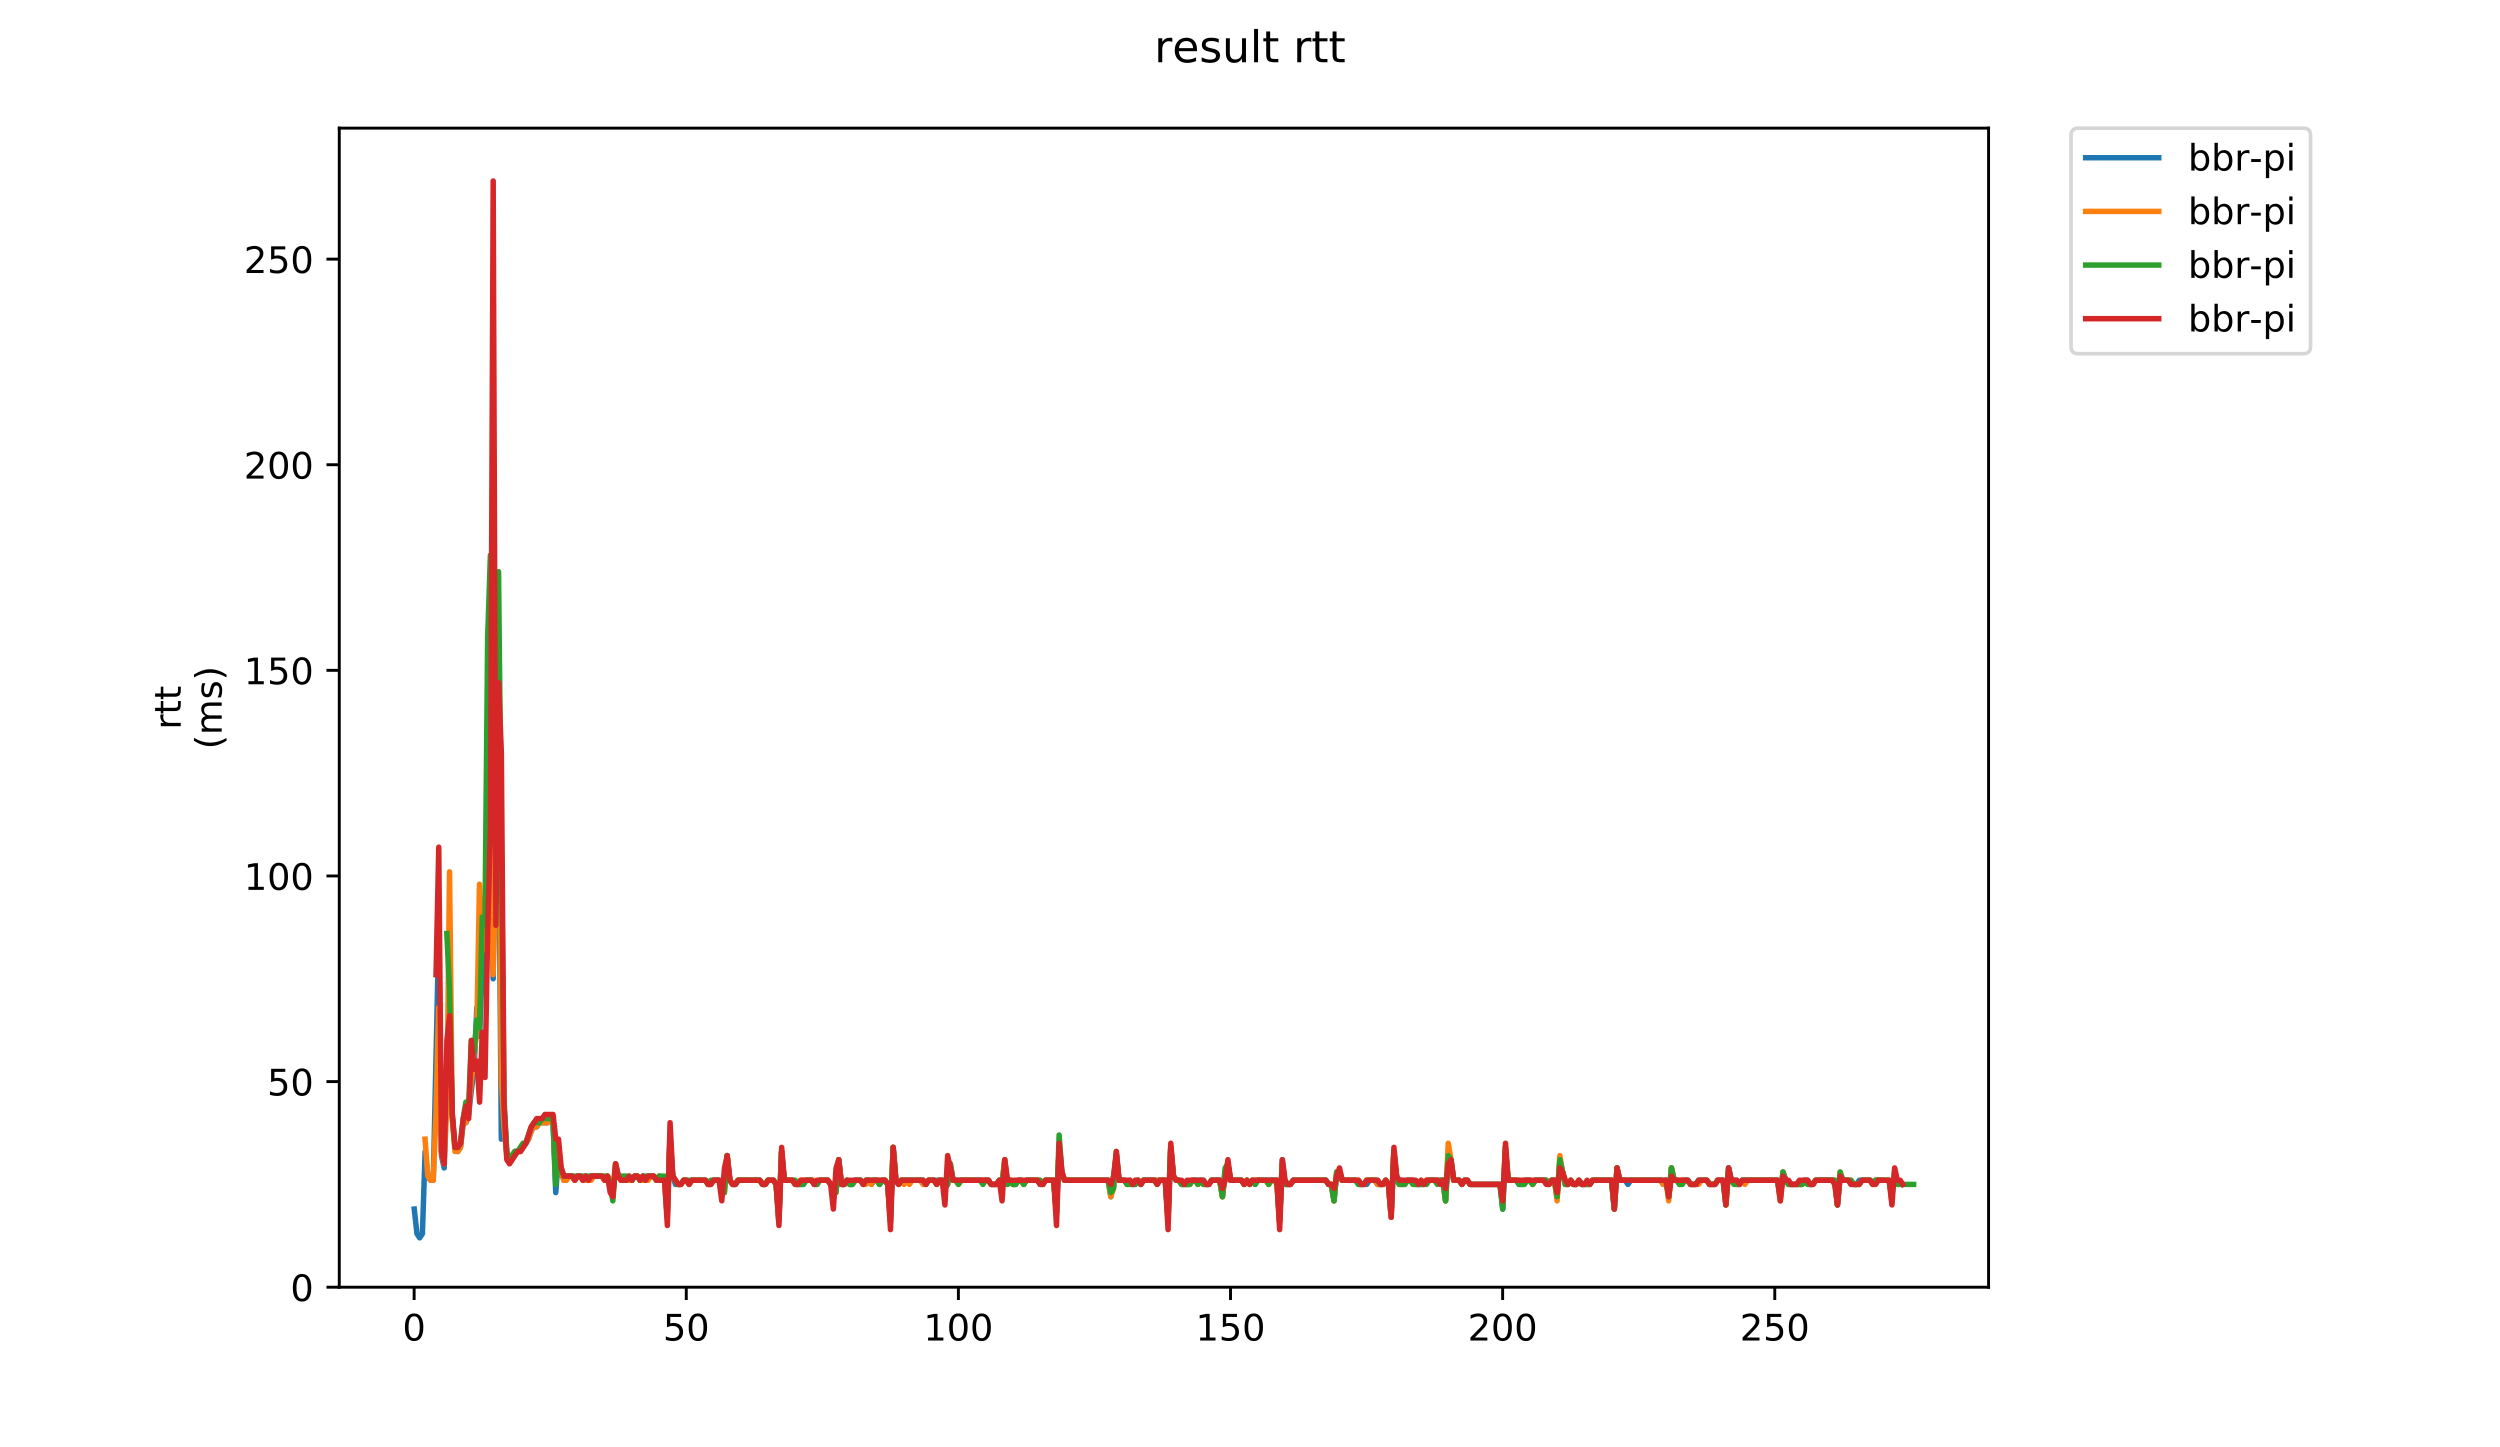 <?xml version="1.0" encoding="utf-8" standalone="no"?>
<!DOCTYPE svg PUBLIC "-//W3C//DTD SVG 1.1//EN"
  "http://www.w3.org/Graphics/SVG/1.1/DTD/svg11.dtd">
<!-- Created with matplotlib (https://matplotlib.org/) -->
<svg height="396pt" version="1.1" viewBox="0 0 684 396" width="684pt" xmlns="http://www.w3.org/2000/svg" xmlns:xlink="http://www.w3.org/1999/xlink">
 <defs>
  <style type="text/css">
*{stroke-linecap:butt;stroke-linejoin:round;}
  </style>
 </defs>
 <g id="figure_1">
  <g id="patch_1">
   <path d="M 0 396 
L 684 396 
L 684 0 
L 0 0 
z
" style="fill:#ffffff;"/>
  </g>
  <g id="axes_1">
   <g id="patch_2">
    <path d="M 92.824 352.174 
L 544.074 352.174 
L 544.074 35.062 
L 92.824 35.062 
z
" style="fill:#ffffff;"/>
   </g>
   <g id="matplotlib.axis_1">
    <g id="xtick_1">
     <g id="line2d_1">
      <defs>
       <path d="M 0 0 
L 0 3.5 
" id="m4be729a3a1" style="stroke:#000000;stroke-width:0.8;"/>
      </defs>
      <g>
       <use style="stroke:#000000;stroke-width:0.8;" x="113.308" xlink:href="#m4be729a3a1" y="352.174"/>
      </g>
     </g>
     <g id="text_1">
      <!-- 0 -->
      <defs>
       <path d="M 31.781 66.406 
Q 24.172 66.406 20.328 58.906 
Q 16.5 51.422 16.5 36.375 
Q 16.5 21.391 20.328 13.891 
Q 24.172 6.391 31.781 6.391 
Q 39.453 6.391 43.281 13.891 
Q 47.125 21.391 47.125 36.375 
Q 47.125 51.422 43.281 58.906 
Q 39.453 66.406 31.781 66.406 
z
M 31.781 74.219 
Q 44.047 74.219 50.516 64.516 
Q 56.984 54.828 56.984 36.375 
Q 56.984 17.969 50.516 8.266 
Q 44.047 -1.422 31.781 -1.422 
Q 19.531 -1.422 13.062 8.266 
Q 6.594 17.969 6.594 36.375 
Q 6.594 54.828 13.062 64.516 
Q 19.531 74.219 31.781 74.219 
z
" id="DejaVuSans-48"/>
      </defs>
      <g transform="translate(110.127 366.773)scale(0.1 -0.1)">
       <use xlink:href="#DejaVuSans-48"/>
      </g>
     </g>
    </g>
    <g id="xtick_2">
     <g id="line2d_2">
      <g>
       <use style="stroke:#000000;stroke-width:0.8;" x="187.763" xlink:href="#m4be729a3a1" y="352.174"/>
      </g>
     </g>
     <g id="text_2">
      <!-- 50 -->
      <defs>
       <path d="M 10.797 72.906 
L 49.516 72.906 
L 49.516 64.594 
L 19.828 64.594 
L 19.828 46.734 
Q 21.969 47.469 24.109 47.828 
Q 26.266 48.188 28.422 48.188 
Q 40.625 48.188 47.75 41.5 
Q 54.891 34.812 54.891 23.391 
Q 54.891 11.625 47.562 5.094 
Q 40.234 -1.422 26.906 -1.422 
Q 22.312 -1.422 17.547 -0.641 
Q 12.797 0.141 7.719 1.703 
L 7.719 11.625 
Q 12.109 9.234 16.797 8.062 
Q 21.484 6.891 26.703 6.891 
Q 35.156 6.891 40.078 11.328 
Q 45.016 15.766 45.016 23.391 
Q 45.016 31 40.078 35.438 
Q 35.156 39.891 26.703 39.891 
Q 22.75 39.891 18.812 39.016 
Q 14.891 38.141 10.797 36.281 
z
" id="DejaVuSans-53"/>
      </defs>
      <g transform="translate(181.4 366.773)scale(0.1 -0.1)">
       <use xlink:href="#DejaVuSans-53"/>
       <use x="63.623" xlink:href="#DejaVuSans-48"/>
      </g>
     </g>
    </g>
    <g id="xtick_3">
     <g id="line2d_3">
      <g>
       <use style="stroke:#000000;stroke-width:0.8;" x="262.217" xlink:href="#m4be729a3a1" y="352.174"/>
      </g>
     </g>
     <g id="text_3">
      <!-- 100 -->
      <defs>
       <path d="M 12.406 8.297 
L 28.516 8.297 
L 28.516 63.922 
L 10.984 60.406 
L 10.984 69.391 
L 28.422 72.906 
L 38.281 72.906 
L 38.281 8.297 
L 54.391 8.297 
L 54.391 0 
L 12.406 0 
z
" id="DejaVuSans-49"/>
      </defs>
      <g transform="translate(252.673 366.773)scale(0.1 -0.1)">
       <use xlink:href="#DejaVuSans-49"/>
       <use x="63.623" xlink:href="#DejaVuSans-48"/>
       <use x="127.246" xlink:href="#DejaVuSans-48"/>
      </g>
     </g>
    </g>
    <g id="xtick_4">
     <g id="line2d_4">
      <g>
       <use style="stroke:#000000;stroke-width:0.8;" x="336.671" xlink:href="#m4be729a3a1" y="352.174"/>
      </g>
     </g>
     <g id="text_4">
      <!-- 150 -->
      <g transform="translate(327.127 366.773)scale(0.1 -0.1)">
       <use xlink:href="#DejaVuSans-49"/>
       <use x="63.623" xlink:href="#DejaVuSans-53"/>
       <use x="127.246" xlink:href="#DejaVuSans-48"/>
      </g>
     </g>
    </g>
    <g id="xtick_5">
     <g id="line2d_5">
      <g>
       <use style="stroke:#000000;stroke-width:0.8;" x="411.125" xlink:href="#m4be729a3a1" y="352.174"/>
      </g>
     </g>
     <g id="text_5">
      <!-- 200 -->
      <defs>
       <path d="M 19.188 8.297 
L 53.609 8.297 
L 53.609 0 
L 7.328 0 
L 7.328 8.297 
Q 12.938 14.109 22.625 23.891 
Q 32.328 33.688 34.812 36.531 
Q 39.547 41.844 41.422 45.531 
Q 43.312 49.219 43.312 52.781 
Q 43.312 58.594 39.234 62.25 
Q 35.156 65.922 28.609 65.922 
Q 23.969 65.922 18.812 64.312 
Q 13.672 62.703 7.812 59.422 
L 7.812 69.391 
Q 13.766 71.781 18.938 73 
Q 24.125 74.219 28.422 74.219 
Q 39.75 74.219 46.484 68.547 
Q 53.219 62.891 53.219 53.422 
Q 53.219 48.922 51.531 44.891 
Q 49.859 40.875 45.406 35.406 
Q 44.188 33.984 37.641 27.219 
Q 31.109 20.453 19.188 8.297 
z
" id="DejaVuSans-50"/>
      </defs>
      <g transform="translate(401.581 366.773)scale(0.1 -0.1)">
       <use xlink:href="#DejaVuSans-50"/>
       <use x="63.623" xlink:href="#DejaVuSans-48"/>
       <use x="127.246" xlink:href="#DejaVuSans-48"/>
      </g>
     </g>
    </g>
    <g id="xtick_6">
     <g id="line2d_6">
      <g>
       <use style="stroke:#000000;stroke-width:0.8;" x="485.579" xlink:href="#m4be729a3a1" y="352.174"/>
      </g>
     </g>
     <g id="text_6">
      <!-- 250 -->
      <g transform="translate(476.035 366.773)scale(0.1 -0.1)">
       <use xlink:href="#DejaVuSans-50"/>
       <use x="63.623" xlink:href="#DejaVuSans-53"/>
       <use x="127.246" xlink:href="#DejaVuSans-48"/>
      </g>
     </g>
    </g>
   </g>
   <g id="matplotlib.axis_2">
    <g id="ytick_1">
     <g id="line2d_7">
      <defs>
       <path d="M 0 0 
L -3.5 0 
" id="m1eff5c7a1e" style="stroke:#000000;stroke-width:0.8;"/>
      </defs>
      <g>
       <use style="stroke:#000000;stroke-width:0.8;" x="92.824" xlink:href="#m1eff5c7a1e" y="352.174"/>
      </g>
     </g>
     <g id="text_7">
      <!-- 0 -->
      <g transform="translate(79.461 355.973)scale(0.1 -0.1)">
       <use xlink:href="#DejaVuSans-48"/>
      </g>
     </g>
    </g>
    <g id="ytick_2">
     <g id="line2d_8">
      <g>
       <use style="stroke:#000000;stroke-width:0.8;" x="92.824" xlink:href="#m1eff5c7a1e" y="295.919"/>
      </g>
     </g>
     <g id="text_8">
      <!-- 50 -->
      <g transform="translate(73.099 299.718)scale(0.1 -0.1)">
       <use xlink:href="#DejaVuSans-53"/>
       <use x="63.623" xlink:href="#DejaVuSans-48"/>
      </g>
     </g>
    </g>
    <g id="ytick_3">
     <g id="line2d_9">
      <g>
       <use style="stroke:#000000;stroke-width:0.8;" x="92.824" xlink:href="#m1eff5c7a1e" y="239.663"/>
      </g>
     </g>
     <g id="text_9">
      <!-- 100 -->
      <g transform="translate(66.736 243.463)scale(0.1 -0.1)">
       <use xlink:href="#DejaVuSans-49"/>
       <use x="63.623" xlink:href="#DejaVuSans-48"/>
       <use x="127.246" xlink:href="#DejaVuSans-48"/>
      </g>
     </g>
    </g>
    <g id="ytick_4">
     <g id="line2d_10">
      <g>
       <use style="stroke:#000000;stroke-width:0.8;" x="92.824" xlink:href="#m1eff5c7a1e" y="183.408"/>
      </g>
     </g>
     <g id="text_10">
      <!-- 150 -->
      <g transform="translate(66.736 187.207)scale(0.1 -0.1)">
       <use xlink:href="#DejaVuSans-49"/>
       <use x="63.623" xlink:href="#DejaVuSans-53"/>
       <use x="127.246" xlink:href="#DejaVuSans-48"/>
      </g>
     </g>
    </g>
    <g id="ytick_5">
     <g id="line2d_11">
      <g>
       <use style="stroke:#000000;stroke-width:0.8;" x="92.824" xlink:href="#m1eff5c7a1e" y="127.153"/>
      </g>
     </g>
     <g id="text_11">
      <!-- 200 -->
      <g transform="translate(66.736 130.952)scale(0.1 -0.1)">
       <use xlink:href="#DejaVuSans-50"/>
       <use x="63.623" xlink:href="#DejaVuSans-48"/>
       <use x="127.246" xlink:href="#DejaVuSans-48"/>
      </g>
     </g>
    </g>
    <g id="ytick_6">
     <g id="line2d_12">
      <g>
       <use style="stroke:#000000;stroke-width:0.8;" x="92.824" xlink:href="#m1eff5c7a1e" y="70.897"/>
      </g>
     </g>
     <g id="text_12">
      <!-- 250 -->
      <g transform="translate(66.736 74.696)scale(0.1 -0.1)">
       <use xlink:href="#DejaVuSans-50"/>
       <use x="63.623" xlink:href="#DejaVuSans-53"/>
       <use x="127.246" xlink:href="#DejaVuSans-48"/>
      </g>
     </g>
    </g>
    <g id="text_13">
     <!-- rtt -->
     <defs>
      <path d="M 41.109 46.297 
Q 39.594 47.172 37.812 47.578 
Q 36.031 48 33.891 48 
Q 26.266 48 22.188 43.047 
Q 18.109 38.094 18.109 28.812 
L 18.109 0 
L 9.078 0 
L 9.078 54.688 
L 18.109 54.688 
L 18.109 46.188 
Q 20.953 51.172 25.484 53.578 
Q 30.031 56 36.531 56 
Q 37.453 56 38.578 55.875 
Q 39.703 55.766 41.062 55.516 
z
" id="DejaVuSans-114"/>
      <path d="M 18.312 70.219 
L 18.312 54.688 
L 36.812 54.688 
L 36.812 47.703 
L 18.312 47.703 
L 18.312 18.016 
Q 18.312 11.328 20.141 9.422 
Q 21.969 7.516 27.594 7.516 
L 36.812 7.516 
L 36.812 0 
L 27.594 0 
Q 17.188 0 13.234 3.875 
Q 9.281 7.766 9.281 18.016 
L 9.281 47.703 
L 2.688 47.703 
L 2.688 54.688 
L 9.281 54.688 
L 9.281 70.219 
z
" id="DejaVuSans-116"/>
     </defs>
     <g transform="translate(49.459 199.594)rotate(-90)scale(0.1 -0.1)">
      <use xlink:href="#DejaVuSans-114"/>
      <use x="41.113" xlink:href="#DejaVuSans-116"/>
      <use x="80.322" xlink:href="#DejaVuSans-116"/>
     </g>
     <!-- (ms) -->
     <defs>
      <path d="M 31 75.875 
Q 24.469 64.656 21.281 53.656 
Q 18.109 42.672 18.109 31.391 
Q 18.109 20.125 21.312 9.062 
Q 24.516 -2 31 -13.188 
L 23.188 -13.188 
Q 15.875 -1.703 12.234 9.375 
Q 8.594 20.453 8.594 31.391 
Q 8.594 42.281 12.203 53.312 
Q 15.828 64.359 23.188 75.875 
z
" id="DejaVuSans-40"/>
      <path d="M 52 44.188 
Q 55.375 50.25 60.062 53.125 
Q 64.75 56 71.094 56 
Q 79.641 56 84.281 50.016 
Q 88.922 44.047 88.922 33.016 
L 88.922 0 
L 79.891 0 
L 79.891 32.719 
Q 79.891 40.578 77.094 44.375 
Q 74.312 48.188 68.609 48.188 
Q 61.625 48.188 57.562 43.547 
Q 53.516 38.922 53.516 30.906 
L 53.516 0 
L 44.484 0 
L 44.484 32.719 
Q 44.484 40.625 41.703 44.406 
Q 38.922 48.188 33.109 48.188 
Q 26.219 48.188 22.156 43.531 
Q 18.109 38.875 18.109 30.906 
L 18.109 0 
L 9.078 0 
L 9.078 54.688 
L 18.109 54.688 
L 18.109 46.188 
Q 21.188 51.219 25.484 53.609 
Q 29.781 56 35.688 56 
Q 41.656 56 45.828 52.969 
Q 50 49.953 52 44.188 
z
" id="DejaVuSans-109"/>
      <path d="M 44.281 53.078 
L 44.281 44.578 
Q 40.484 46.531 36.375 47.5 
Q 32.281 48.484 27.875 48.484 
Q 21.188 48.484 17.844 46.438 
Q 14.5 44.391 14.5 40.281 
Q 14.5 37.156 16.891 35.375 
Q 19.281 33.594 26.516 31.984 
L 29.594 31.297 
Q 39.156 29.25 43.188 25.516 
Q 47.219 21.781 47.219 15.094 
Q 47.219 7.469 41.188 3.016 
Q 35.156 -1.422 24.609 -1.422 
Q 20.219 -1.422 15.453 -0.562 
Q 10.688 0.297 5.422 2 
L 5.422 11.281 
Q 10.406 8.688 15.234 7.391 
Q 20.062 6.109 24.812 6.109 
Q 31.156 6.109 34.562 8.281 
Q 37.984 10.453 37.984 14.406 
Q 37.984 18.062 35.516 20.016 
Q 33.062 21.969 24.703 23.781 
L 21.578 24.516 
Q 13.234 26.266 9.516 29.906 
Q 5.812 33.547 5.812 39.891 
Q 5.812 47.609 11.281 51.797 
Q 16.75 56 26.812 56 
Q 31.781 56 36.172 55.266 
Q 40.578 54.547 44.281 53.078 
z
" id="DejaVuSans-115"/>
      <path d="M 8.016 75.875 
L 15.828 75.875 
Q 23.141 64.359 26.781 53.312 
Q 30.422 42.281 30.422 31.391 
Q 30.422 20.453 26.781 9.375 
Q 23.141 -1.703 15.828 -13.188 
L 8.016 -13.188 
Q 14.5 -2 17.703 9.062 
Q 20.906 20.125 20.906 31.391 
Q 20.906 42.672 17.703 53.656 
Q 14.5 64.656 8.016 75.875 
z
" id="DejaVuSans-41"/>
     </defs>
     <g transform="translate(60.657 204.995)rotate(-90)scale(0.1 -0.1)">
      <use xlink:href="#DejaVuSans-40"/>
      <use x="39.014" xlink:href="#DejaVuSans-109"/>
      <use x="136.426" xlink:href="#DejaVuSans-115"/>
      <use x="188.525" xlink:href="#DejaVuSans-41"/>
     </g>
    </g>
   </g>
   <g id="line2d_13">
    <path clip-path="url(#p16bc490f03)" d="M 113.335 330.797 
L 114.08 337.548 
L 114.824 338.673 
L 115.569 337.548 
L 116.313 315.046 
L 117.058 321.796 
L 117.803 322.921 
L 118.547 322.921 
L 120.036 255.415 
L 120.781 316.171 
L 121.525 319.546 
L 122.27 290.293 
L 123.014 277.917 
L 123.759 306.045 
L 124.503 313.92 
L 125.248 315.046 
L 125.992 313.92 
L 126.737 307.17 
L 127.482 307.17 
L 128.226 304.92 
L 128.971 298.169 
L 129.715 292.543 
L 130.46 275.667 
L 131.204 283.543 
L 131.949 264.416 
L 132.693 271.166 
L 133.438 209.285 
L 134.182 227.287 
L 134.927 267.791 
L 135.672 209.285 
L 136.416 220.537 
L 137.161 311.67 
L 137.905 302.669 
L 138.65 315.046 
L 139.394 317.296 
L 140.883 315.046 
L 142.372 315.046 
L 144.606 311.67 
L 145.351 309.42 
L 146.095 308.295 
L 146.84 308.295 
L 147.584 307.17 
L 149.818 307.17 
L 150.562 306.045 
L 151.307 307.17 
L 152.051 326.297 
L 152.796 316.171 
L 153.54 320.671 
L 154.285 322.921 
L 155.03 321.796 
L 156.519 321.796 
L 157.263 322.921 
L 158.008 321.796 
L 158.752 321.796 
L 159.497 322.921 
L 160.241 321.796 
L 160.986 322.921 
L 161.73 321.796 
L 164.709 321.796 
L 165.453 322.921 
L 166.198 321.796 
L 166.942 322.921 
L 167.687 326.297 
L 168.431 319.546 
L 169.176 321.796 
L 169.92 322.921 
L 172.899 322.921 
L 173.643 321.796 
L 174.388 321.796 
L 175.132 322.921 
L 175.877 321.796 
L 176.621 322.921 
L 177.366 321.796 
L 178.855 321.796 
L 179.599 322.921 
L 180.344 321.796 
L 181.089 322.921 
L 181.833 322.921 
L 182.578 333.047 
L 183.322 310.545 
L 184.067 321.796 
L 184.811 324.046 
L 186.3 324.046 
L 187.045 322.921 
L 187.789 322.921 
L 188.534 324.046 
L 189.278 322.921 
L 193.001 322.921 
L 193.746 324.046 
L 194.49 324.046 
L 195.235 322.921 
L 196.724 322.921 
L 197.468 325.172 
L 198.213 322.921 
L 198.958 316.171 
L 199.702 322.921 
L 200.447 324.046 
L 201.191 324.046 
L 201.936 322.921 
L 207.892 322.921 
L 208.637 324.046 
L 209.381 324.046 
L 210.126 322.921 
L 211.615 322.921 
L 212.359 324.046 
L 213.104 334.172 
L 213.848 315.046 
L 214.593 322.921 
L 216.826 322.921 
L 217.571 324.046 
L 219.805 324.046 
L 220.549 322.921 
L 222.038 322.921 
L 222.783 324.046 
L 223.527 324.046 
L 224.272 322.921 
L 226.506 322.921 
L 227.995 325.172 
L 228.739 322.921 
L 229.484 317.296 
L 230.228 324.046 
L 230.973 324.046 
L 231.717 322.921 
L 232.462 324.046 
L 233.206 324.046 
L 233.951 322.921 
L 235.44 322.921 
L 236.185 324.046 
L 236.929 322.921 
L 237.674 322.921 
L 238.418 324.046 
L 239.163 322.921 
L 239.907 322.921 
L 240.652 324.046 
L 241.396 322.921 
L 242.141 322.921 
L 242.885 324.046 
L 243.63 334.172 
L 244.375 313.92 
L 245.119 322.921 
L 245.864 324.046 
L 246.608 322.921 
L 252.564 322.921 
L 253.309 324.046 
L 254.054 322.921 
L 257.776 322.921 
L 258.521 325.172 
L 259.265 324.046 
L 260.01 318.421 
L 260.754 322.921 
L 270.433 322.921 
L 271.178 324.046 
L 272.667 324.046 
L 273.412 322.921 
L 274.156 324.046 
L 274.901 317.296 
L 275.645 324.046 
L 276.39 322.921 
L 277.134 324.046 
L 277.879 324.046 
L 278.623 322.921 
L 279.368 322.921 
L 280.112 324.046 
L 280.857 322.921 
L 283.835 322.921 
L 284.58 324.046 
L 285.324 324.046 
L 286.069 322.921 
L 288.302 322.921 
L 289.047 331.922 
L 289.792 313.92 
L 290.536 321.796 
L 291.281 322.921 
L 303.193 322.921 
L 303.938 327.422 
L 305.427 316.171 
L 306.171 322.921 
L 307.661 322.921 
L 308.405 324.046 
L 309.15 322.921 
L 309.894 324.046 
L 310.639 324.046 
L 311.383 322.921 
L 312.128 324.046 
L 312.872 322.921 
L 318.829 322.921 
L 319.573 334.172 
L 320.318 313.92 
L 321.062 321.796 
L 321.807 322.921 
L 322.551 322.921 
L 323.296 324.046 
L 325.529 324.046 
L 326.274 322.921 
L 329.252 322.921 
L 329.997 324.046 
L 330.741 324.046 
L 331.486 322.921 
L 333.719 322.921 
L 334.464 327.422 
L 335.209 320.671 
L 335.953 318.421 
L 336.698 322.921 
L 339.676 322.921 
L 340.42 324.046 
L 341.165 322.921 
L 341.909 324.046 
L 342.654 322.921 
L 343.398 324.046 
L 344.143 322.921 
L 349.355 322.921 
L 350.099 334.172 
L 350.844 317.296 
L 351.588 324.046 
L 353.078 324.046 
L 353.822 322.921 
L 362.757 322.921 
L 363.501 324.046 
L 364.246 324.046 
L 364.99 328.547 
L 365.735 320.671 
L 366.479 320.671 
L 367.224 322.921 
L 370.947 322.921 
L 371.691 324.046 
L 373.925 324.046 
L 374.669 322.921 
L 376.158 322.921 
L 376.903 324.046 
L 378.392 324.046 
L 379.136 322.921 
L 379.881 324.046 
L 380.626 333.047 
L 381.37 315.046 
L 382.115 322.921 
L 382.859 324.046 
L 383.604 322.921 
L 384.348 324.046 
L 385.093 322.921 
L 386.582 322.921 
L 387.326 324.046 
L 389.56 324.046 
L 390.305 322.921 
L 394.772 322.921 
L 395.516 328.547 
L 396.261 315.046 
L 397.005 318.421 
L 397.75 322.921 
L 399.239 322.921 
L 399.984 324.046 
L 400.728 322.921 
L 401.473 322.921 
L 402.217 324.046 
L 410.407 324.046 
L 411.152 330.797 
L 411.896 315.046 
L 412.641 322.921 
L 414.874 322.921 
L 415.619 324.046 
L 416.364 324.046 
L 417.108 322.921 
L 418.597 322.921 
L 419.342 324.046 
L 420.086 322.921 
L 423.064 322.921 
L 423.809 324.046 
L 424.553 322.921 
L 425.298 322.921 
L 426.043 327.422 
L 426.787 317.296 
L 428.276 324.046 
L 429.021 324.046 
L 429.765 322.921 
L 430.51 324.046 
L 431.254 324.046 
L 431.999 322.921 
L 432.743 324.046 
L 434.977 324.046 
L 435.722 322.921 
L 440.933 322.921 
L 441.678 330.797 
L 442.422 319.546 
L 443.167 322.921 
L 444.656 322.921 
L 445.401 324.046 
L 446.145 322.921 
L 454.335 322.921 
L 455.08 324.046 
L 455.824 322.921 
L 456.569 327.422 
L 457.313 319.546 
L 458.058 322.921 
L 458.802 322.921 
L 459.547 324.046 
L 460.291 322.921 
L 461.781 322.921 
L 462.525 324.046 
L 464.014 324.046 
L 464.759 322.921 
L 466.992 322.921 
L 467.737 324.046 
L 469.226 324.046 
L 469.97 322.921 
L 471.46 322.921 
L 472.204 328.547 
L 472.949 319.546 
L 473.693 322.921 
L 475.182 322.921 
L 475.927 324.046 
L 476.671 322.921 
L 486.35 322.921 
L 487.095 327.422 
L 487.839 320.671 
L 488.584 322.921 
L 489.329 324.046 
L 493.051 324.046 
L 493.796 322.921 
L 494.54 322.921 
L 495.285 324.046 
L 496.029 324.046 
L 496.774 322.921 
L 501.986 322.921 
L 502.73 329.672 
L 503.475 321.796 
L 504.219 322.921 
L 505.708 322.921 
L 506.453 324.046 
L 507.942 324.046 
L 508.687 322.921 
L 511.665 322.921 
L 512.409 324.046 
L 513.154 322.921 
L 514.643 322.921 
L 514.643 322.921 
" style="fill:none;stroke:#1f77b4;stroke-linecap:square;stroke-width:1.5;"/>
   </g>
   <g id="line2d_14">
    <path clip-path="url(#p16bc490f03)" d="M 116.294 311.67 
L 117.039 321.796 
L 117.783 322.921 
L 118.528 322.921 
L 119.272 304.92 
L 120.017 275.667 
L 120.761 315.046 
L 121.506 318.421 
L 122.25 302.669 
L 122.995 238.538 
L 123.739 306.045 
L 124.484 315.046 
L 125.229 315.046 
L 125.973 313.92 
L 126.718 307.17 
L 127.462 307.17 
L 128.207 303.795 
L 129.696 288.043 
L 130.44 282.417 
L 131.185 241.914 
L 131.929 257.665 
L 132.674 259.915 
L 133.419 226.162 
L 134.163 216.036 
L 134.908 266.666 
L 135.652 239.663 
L 136.397 192.409 
L 137.141 294.794 
L 137.886 308.295 
L 138.63 316.171 
L 139.375 317.296 
L 140.864 315.046 
L 142.353 315.046 
L 144.587 311.67 
L 145.331 309.42 
L 146.076 308.295 
L 146.82 308.295 
L 147.565 307.17 
L 149.798 307.17 
L 150.543 306.045 
L 151.288 306.045 
L 152.032 321.796 
L 152.777 316.171 
L 153.521 320.671 
L 154.266 322.921 
L 155.01 322.921 
L 155.755 321.796 
L 156.499 321.796 
L 157.244 322.921 
L 157.988 321.796 
L 158.733 321.796 
L 159.477 322.921 
L 161.711 322.921 
L 162.456 321.796 
L 164.689 321.796 
L 165.434 322.921 
L 166.178 321.796 
L 166.923 322.921 
L 167.667 325.172 
L 168.412 318.421 
L 169.156 321.796 
L 169.901 322.921 
L 172.879 322.921 
L 173.624 321.796 
L 174.368 321.796 
L 175.113 322.921 
L 177.346 322.921 
L 178.091 321.796 
L 178.836 321.796 
L 179.58 322.921 
L 180.325 321.796 
L 181.069 322.921 
L 181.814 322.921 
L 182.558 333.047 
L 183.303 310.545 
L 184.047 321.796 
L 185.536 324.046 
L 186.281 324.046 
L 187.025 322.921 
L 187.77 322.921 
L 188.515 324.046 
L 189.259 322.921 
L 192.982 322.921 
L 193.726 324.046 
L 194.471 324.046 
L 195.215 322.921 
L 196.705 322.921 
L 197.449 324.046 
L 198.194 326.297 
L 198.938 316.171 
L 199.683 322.921 
L 200.427 324.046 
L 201.172 324.046 
L 201.916 322.921 
L 207.873 322.921 
L 208.617 324.046 
L 209.362 324.046 
L 210.106 322.921 
L 211.595 322.921 
L 212.34 324.046 
L 213.084 334.172 
L 213.829 315.046 
L 214.574 322.921 
L 216.807 322.921 
L 217.552 324.046 
L 218.296 324.046 
L 219.041 322.921 
L 222.763 322.921 
L 223.508 324.046 
L 224.253 322.921 
L 226.486 322.921 
L 227.231 324.046 
L 227.975 324.046 
L 228.72 326.297 
L 229.464 317.296 
L 230.209 324.046 
L 230.953 324.046 
L 231.698 322.921 
L 232.442 324.046 
L 233.187 324.046 
L 233.932 322.921 
L 235.421 322.921 
L 236.165 324.046 
L 236.91 324.046 
L 237.654 322.921 
L 238.399 324.046 
L 239.143 322.921 
L 242.122 322.921 
L 242.866 324.046 
L 243.611 334.172 
L 244.355 313.92 
L 245.1 322.921 
L 245.844 324.046 
L 246.589 322.921 
L 247.333 324.046 
L 248.078 322.921 
L 248.822 324.046 
L 249.567 322.921 
L 251.801 322.921 
L 252.545 324.046 
L 253.29 324.046 
L 254.034 322.921 
L 255.523 322.921 
L 256.268 324.046 
L 257.012 322.921 
L 257.757 322.921 
L 258.501 325.172 
L 259.246 324.046 
L 259.991 318.421 
L 260.735 322.921 
L 261.48 322.921 
L 262.224 324.046 
L 262.969 322.921 
L 270.414 322.921 
L 271.159 324.046 
L 272.648 324.046 
L 273.392 322.921 
L 274.137 324.046 
L 274.881 317.296 
L 275.626 324.046 
L 276.37 322.921 
L 277.115 324.046 
L 277.86 324.046 
L 278.604 322.921 
L 279.349 322.921 
L 280.093 324.046 
L 280.838 322.921 
L 284.56 322.921 
L 285.305 324.046 
L 286.049 322.921 
L 288.283 322.921 
L 289.028 331.922 
L 289.772 313.92 
L 290.517 320.671 
L 291.261 322.921 
L 303.174 322.921 
L 303.918 327.422 
L 304.663 325.172 
L 305.408 316.171 
L 306.152 322.921 
L 307.641 322.921 
L 308.386 324.046 
L 309.13 322.921 
L 309.875 324.046 
L 310.619 322.921 
L 311.364 322.921 
L 312.108 324.046 
L 312.853 322.921 
L 318.809 322.921 
L 319.554 333.047 
L 320.298 313.92 
L 321.043 321.796 
L 321.787 322.921 
L 322.532 322.921 
L 323.277 324.046 
L 325.51 324.046 
L 326.255 322.921 
L 326.999 322.921 
L 327.744 324.046 
L 328.488 322.921 
L 329.233 324.046 
L 330.722 324.046 
L 331.466 322.921 
L 333.7 322.921 
L 334.445 327.422 
L 335.189 321.796 
L 335.934 318.421 
L 336.678 322.921 
L 339.656 322.921 
L 340.401 324.046 
L 341.145 322.921 
L 341.89 324.046 
L 342.635 322.921 
L 346.357 322.921 
L 347.102 324.046 
L 347.846 322.921 
L 348.591 322.921 
L 349.335 324.046 
L 350.08 334.172 
L 350.825 318.421 
L 351.569 324.046 
L 353.058 324.046 
L 353.803 322.921 
L 362.737 322.921 
L 363.482 324.046 
L 364.226 324.046 
L 364.971 328.547 
L 365.715 320.671 
L 366.46 320.671 
L 367.204 322.921 
L 371.672 322.921 
L 372.416 324.046 
L 373.161 324.046 
L 373.905 322.921 
L 376.139 322.921 
L 376.883 324.046 
L 378.373 324.046 
L 379.117 322.921 
L 379.862 324.046 
L 380.606 333.047 
L 381.351 315.046 
L 382.095 321.796 
L 382.84 324.046 
L 384.329 324.046 
L 385.073 322.921 
L 386.563 322.921 
L 387.307 324.046 
L 388.052 324.046 
L 388.796 322.921 
L 389.541 324.046 
L 390.285 322.921 
L 394.752 322.921 
L 395.497 328.547 
L 396.242 312.795 
L 396.986 317.296 
L 397.731 322.921 
L 399.22 322.921 
L 399.964 324.046 
L 400.709 322.921 
L 401.453 322.921 
L 402.198 324.046 
L 410.388 324.046 
L 411.132 329.672 
L 411.877 313.92 
L 412.621 322.921 
L 415.6 322.921 
L 416.344 324.046 
L 417.089 322.921 
L 418.578 322.921 
L 419.322 324.046 
L 420.067 322.921 
L 423.045 322.921 
L 423.79 324.046 
L 424.534 322.921 
L 425.279 322.921 
L 426.023 328.547 
L 426.768 316.171 
L 427.512 320.671 
L 428.257 324.046 
L 429.001 324.046 
L 429.746 322.921 
L 430.49 324.046 
L 431.235 324.046 
L 431.98 322.921 
L 432.724 324.046 
L 434.958 324.046 
L 435.702 322.921 
L 440.914 322.921 
L 441.659 330.797 
L 442.403 319.546 
L 443.148 322.921 
L 454.316 322.921 
L 455.06 324.046 
L 455.805 322.921 
L 456.549 328.547 
L 457.294 319.546 
L 458.038 322.921 
L 461.761 322.921 
L 462.506 324.046 
L 464.739 324.046 
L 465.484 322.921 
L 466.973 322.921 
L 467.717 324.046 
L 469.207 324.046 
L 469.951 322.921 
L 471.44 322.921 
L 472.185 329.672 
L 472.929 320.671 
L 473.674 322.921 
L 474.418 322.921 
L 475.163 324.046 
L 475.907 324.046 
L 476.652 322.921 
L 477.397 324.046 
L 478.141 322.921 
L 486.331 322.921 
L 487.076 328.547 
L 487.82 320.671 
L 488.565 322.921 
L 489.309 324.046 
L 493.032 324.046 
L 493.776 322.921 
L 494.521 322.921 
L 495.266 324.046 
L 496.01 324.046 
L 496.755 322.921 
L 501.966 322.921 
L 502.711 329.672 
L 503.455 320.671 
L 504.2 322.921 
L 506.434 322.921 
L 507.178 324.046 
L 508.667 324.046 
L 509.412 322.921 
L 511.645 322.921 
L 512.39 324.046 
L 513.135 322.921 
L 516.857 322.921 
L 517.602 328.547 
L 517.602 328.547 
" style="fill:none;stroke:#ff7f0e;stroke-linecap:square;stroke-width:1.5;"/>
   </g>
   <g id="line2d_15">
    <path clip-path="url(#p16bc490f03)" d="M 122.255 255.415 
L 122.999 271.166 
L 123.744 304.92 
L 124.488 313.92 
L 125.233 313.92 
L 125.978 312.795 
L 126.722 306.045 
L 127.467 301.544 
L 128.211 302.669 
L 128.956 284.668 
L 129.7 288.043 
L 130.445 279.042 
L 131.189 281.292 
L 131.934 250.914 
L 132.678 253.165 
L 133.423 174.407 
L 134.168 151.905 
L 134.912 230.663 
L 135.657 175.532 
L 136.401 156.405 
L 137.89 300.419 
L 138.635 315.046 
L 139.379 317.296 
L 140.868 315.046 
L 141.613 315.046 
L 143.102 312.795 
L 143.847 312.795 
L 145.336 308.295 
L 146.08 307.17 
L 147.569 307.17 
L 148.314 306.045 
L 151.292 306.045 
L 152.037 324.046 
L 152.781 317.296 
L 154.27 321.796 
L 166.183 321.796 
L 166.927 324.046 
L 167.672 328.547 
L 168.416 318.421 
L 169.161 321.796 
L 172.139 321.796 
L 172.884 322.921 
L 173.628 321.796 
L 174.373 321.796 
L 175.117 322.921 
L 175.862 321.796 
L 178.84 321.796 
L 179.585 322.921 
L 180.329 321.796 
L 181.818 321.796 
L 182.563 330.797 
L 183.307 312.795 
L 184.052 321.796 
L 185.541 324.046 
L 186.285 324.046 
L 187.03 322.921 
L 192.986 322.921 
L 193.731 324.046 
L 194.475 322.921 
L 196.709 322.921 
L 197.454 324.046 
L 198.198 326.297 
L 198.943 316.171 
L 199.687 322.921 
L 200.432 324.046 
L 201.176 324.046 
L 201.921 322.921 
L 207.877 322.921 
L 208.622 324.046 
L 209.366 324.046 
L 210.111 322.921 
L 211.6 322.921 
L 212.344 324.046 
L 213.089 333.047 
L 213.833 315.046 
L 214.578 322.921 
L 217.556 322.921 
L 218.301 324.046 
L 219.79 324.046 
L 220.534 322.921 
L 222.023 322.921 
L 222.768 324.046 
L 223.512 324.046 
L 224.257 322.921 
L 226.491 322.921 
L 228.724 326.297 
L 229.469 317.296 
L 230.213 324.046 
L 230.958 324.046 
L 231.702 322.921 
L 232.447 324.046 
L 233.192 324.046 
L 233.936 322.921 
L 235.425 322.921 
L 236.17 324.046 
L 236.914 322.921 
L 239.892 322.921 
L 240.637 324.046 
L 241.381 322.921 
L 242.126 322.921 
L 242.871 324.046 
L 243.615 333.047 
L 244.36 313.92 
L 245.104 322.921 
L 245.849 324.046 
L 246.593 322.921 
L 252.55 322.921 
L 253.294 324.046 
L 254.039 322.921 
L 255.528 322.921 
L 256.272 324.046 
L 257.017 322.921 
L 257.761 322.921 
L 258.506 324.046 
L 259.25 324.046 
L 259.995 318.421 
L 260.74 322.921 
L 261.484 322.921 
L 262.229 324.046 
L 262.973 322.921 
L 268.185 322.921 
L 268.929 324.046 
L 269.674 322.921 
L 270.419 322.921 
L 271.163 324.046 
L 272.652 324.046 
L 273.397 322.921 
L 274.141 324.046 
L 274.886 318.421 
L 275.63 324.046 
L 276.375 322.921 
L 277.119 324.046 
L 277.864 324.046 
L 278.609 322.921 
L 279.353 322.921 
L 280.098 324.046 
L 280.842 322.921 
L 284.565 322.921 
L 285.309 324.046 
L 286.054 322.921 
L 288.288 322.921 
L 289.032 331.922 
L 289.777 310.545 
L 290.521 320.671 
L 291.266 322.921 
L 303.178 322.921 
L 303.923 326.297 
L 304.667 325.172 
L 305.412 315.046 
L 306.157 322.921 
L 307.646 322.921 
L 308.39 324.046 
L 310.624 324.046 
L 311.368 322.921 
L 312.113 324.046 
L 312.857 322.921 
L 315.836 322.921 
L 316.58 324.046 
L 317.325 322.921 
L 318.814 322.921 
L 319.558 333.047 
L 320.303 313.92 
L 321.047 321.796 
L 321.792 322.921 
L 322.536 322.921 
L 323.281 324.046 
L 325.515 324.046 
L 326.259 322.921 
L 327.004 322.921 
L 327.748 324.046 
L 328.493 322.921 
L 329.237 324.046 
L 330.726 324.046 
L 331.471 322.921 
L 333.705 322.921 
L 334.449 327.422 
L 335.194 319.546 
L 335.938 318.421 
L 336.683 322.921 
L 339.661 322.921 
L 340.405 324.046 
L 341.15 322.921 
L 341.895 324.046 
L 342.639 322.921 
L 343.384 324.046 
L 344.128 322.921 
L 346.362 322.921 
L 347.106 324.046 
L 347.851 322.921 
L 349.34 322.921 
L 350.084 334.172 
L 350.829 318.421 
L 351.574 324.046 
L 353.063 324.046 
L 353.807 322.921 
L 362.742 322.921 
L 363.486 324.046 
L 364.231 324.046 
L 364.975 328.547 
L 365.72 320.671 
L 366.464 320.671 
L 367.209 322.921 
L 370.932 322.921 
L 371.676 324.046 
L 373.165 324.046 
L 373.91 322.921 
L 376.888 322.921 
L 377.632 324.046 
L 378.377 324.046 
L 379.122 322.921 
L 379.866 324.046 
L 380.611 331.922 
L 381.355 315.046 
L 382.1 321.796 
L 382.844 324.046 
L 384.333 324.046 
L 385.078 322.921 
L 385.822 322.921 
L 386.567 324.046 
L 390.29 324.046 
L 391.034 322.921 
L 392.523 322.921 
L 393.268 324.046 
L 394.012 322.921 
L 394.757 322.921 
L 395.501 328.547 
L 396.246 316.171 
L 396.991 317.296 
L 397.735 322.921 
L 399.224 322.921 
L 399.969 324.046 
L 400.713 322.921 
L 401.458 322.921 
L 402.202 324.046 
L 410.392 324.046 
L 411.137 330.797 
L 411.881 313.92 
L 412.626 322.921 
L 414.86 322.921 
L 415.604 324.046 
L 417.093 324.046 
L 417.838 322.921 
L 418.582 322.921 
L 419.327 324.046 
L 420.071 322.921 
L 423.049 322.921 
L 423.794 324.046 
L 424.539 322.921 
L 425.283 322.921 
L 426.028 327.422 
L 426.772 317.296 
L 428.261 324.046 
L 429.006 324.046 
L 429.75 322.921 
L 430.495 324.046 
L 431.239 324.046 
L 431.984 322.921 
L 432.729 324.046 
L 434.962 324.046 
L 435.707 322.921 
L 440.918 322.921 
L 441.663 330.797 
L 442.408 319.546 
L 443.152 322.921 
L 455.809 322.921 
L 456.554 327.422 
L 457.298 319.546 
L 458.043 322.921 
L 458.787 322.921 
L 459.532 324.046 
L 460.277 324.046 
L 461.021 322.921 
L 461.766 322.921 
L 462.51 324.046 
L 463.999 324.046 
L 464.744 322.921 
L 466.977 322.921 
L 467.722 324.046 
L 469.211 324.046 
L 469.956 322.921 
L 471.445 322.921 
L 472.189 329.672 
L 472.934 319.546 
L 473.678 322.921 
L 474.423 324.046 
L 475.912 324.046 
L 476.656 322.921 
L 486.335 322.921 
L 487.08 327.422 
L 487.825 320.671 
L 488.569 322.921 
L 489.314 324.046 
L 493.036 324.046 
L 493.781 322.921 
L 494.525 324.046 
L 496.015 324.046 
L 496.759 322.921 
L 501.971 322.921 
L 502.715 329.672 
L 503.46 320.671 
L 504.204 322.921 
L 506.438 322.921 
L 507.183 324.046 
L 508.672 324.046 
L 509.416 322.921 
L 511.65 322.921 
L 512.394 324.046 
L 513.139 322.921 
L 516.862 322.921 
L 517.606 327.422 
L 518.351 320.671 
L 519.095 324.046 
L 523.563 324.046 
L 523.563 324.046 
" style="fill:none;stroke:#2ca02c;stroke-linecap:square;stroke-width:1.5;"/>
   </g>
   <g id="line2d_16">
    <path clip-path="url(#p16bc490f03)" d="M 119.301 266.666 
L 120.045 231.788 
L 120.79 315.046 
L 121.534 318.421 
L 122.279 284.668 
L 123.023 277.917 
L 123.768 304.92 
L 124.512 313.92 
L 125.257 313.92 
L 126.001 312.795 
L 126.746 306.045 
L 127.49 302.669 
L 128.235 306.045 
L 128.98 284.668 
L 129.724 292.543 
L 130.469 290.293 
L 131.213 301.544 
L 131.958 282.417 
L 132.702 294.794 
L 133.447 254.29 
L 134.191 226.162 
L 134.936 49.52 
L 135.68 253.165 
L 136.425 186.783 
L 137.17 205.91 
L 137.914 302.669 
L 138.659 317.296 
L 139.403 318.421 
L 141.637 315.046 
L 142.381 315.046 
L 143.87 312.795 
L 145.359 308.295 
L 146.849 306.045 
L 148.338 306.045 
L 149.082 304.92 
L 151.316 304.92 
L 152.06 311.67 
L 152.805 311.67 
L 153.549 319.546 
L 154.294 321.796 
L 156.528 321.796 
L 157.272 322.921 
L 158.017 321.796 
L 158.761 321.796 
L 159.506 322.921 
L 160.25 321.796 
L 160.995 322.921 
L 161.739 321.796 
L 164.718 321.796 
L 165.462 322.921 
L 166.207 321.796 
L 166.951 326.297 
L 167.696 327.422 
L 168.44 318.421 
L 169.185 321.796 
L 169.929 322.921 
L 171.418 322.921 
L 172.163 321.796 
L 172.907 322.921 
L 173.652 321.796 
L 174.397 321.796 
L 175.141 322.921 
L 175.886 321.796 
L 176.63 322.921 
L 177.375 321.796 
L 178.864 321.796 
L 179.608 322.921 
L 181.842 322.921 
L 182.587 335.298 
L 183.331 307.17 
L 184.076 321.796 
L 185.565 324.046 
L 186.309 324.046 
L 187.054 322.921 
L 187.798 322.921 
L 188.543 324.046 
L 189.287 322.921 
L 193.01 322.921 
L 193.755 324.046 
L 194.499 324.046 
L 195.244 322.921 
L 196.733 322.921 
L 197.477 328.547 
L 198.222 319.546 
L 198.966 316.171 
L 199.711 322.921 
L 200.456 324.046 
L 201.2 324.046 
L 201.945 322.921 
L 207.901 322.921 
L 208.645 324.046 
L 209.39 324.046 
L 210.135 322.921 
L 211.624 322.921 
L 212.368 324.046 
L 213.113 335.298 
L 213.857 313.92 
L 214.602 322.921 
L 216.835 322.921 
L 217.58 324.046 
L 218.325 324.046 
L 219.069 322.921 
L 222.047 322.921 
L 222.792 324.046 
L 223.536 322.921 
L 226.514 322.921 
L 227.259 324.046 
L 228.004 330.797 
L 228.748 319.546 
L 229.493 317.296 
L 230.237 324.046 
L 230.982 324.046 
L 231.726 322.921 
L 235.449 322.921 
L 236.193 324.046 
L 236.938 322.921 
L 242.15 322.921 
L 242.894 324.046 
L 243.639 336.423 
L 244.383 313.92 
L 245.128 322.921 
L 245.873 324.046 
L 246.617 322.921 
L 252.573 322.921 
L 253.318 324.046 
L 254.062 322.921 
L 255.552 322.921 
L 256.296 324.046 
L 257.041 322.921 
L 257.785 322.921 
L 258.53 329.672 
L 259.274 316.171 
L 260.763 322.921 
L 270.442 322.921 
L 271.187 324.046 
L 272.676 324.046 
L 273.421 322.921 
L 274.165 328.547 
L 274.91 317.296 
L 275.654 322.921 
L 283.844 322.921 
L 284.589 324.046 
L 285.333 324.046 
L 286.078 322.921 
L 288.311 322.921 
L 289.056 335.298 
L 289.8 312.795 
L 290.545 320.671 
L 291.29 322.921 
L 303.202 322.921 
L 303.947 324.046 
L 304.691 321.796 
L 305.436 315.046 
L 306.18 322.921 
L 309.159 322.921 
L 309.903 324.046 
L 310.648 322.921 
L 311.392 322.921 
L 312.137 324.046 
L 312.881 322.921 
L 315.859 322.921 
L 316.604 324.046 
L 317.348 322.921 
L 318.838 322.921 
L 319.582 336.423 
L 320.327 312.795 
L 321.071 321.796 
L 321.816 322.921 
L 323.305 322.921 
L 324.049 324.046 
L 324.794 322.921 
L 329.261 322.921 
L 330.006 324.046 
L 330.75 324.046 
L 331.495 322.921 
L 333.728 322.921 
L 334.473 325.172 
L 335.217 322.921 
L 335.962 317.296 
L 336.707 322.921 
L 339.685 322.921 
L 340.429 324.046 
L 341.174 322.921 
L 341.918 324.046 
L 342.663 322.921 
L 349.364 322.921 
L 350.108 336.423 
L 350.853 317.296 
L 351.597 322.921 
L 352.342 324.046 
L 353.086 324.046 
L 353.831 322.921 
L 362.765 322.921 
L 363.51 324.046 
L 364.255 324.046 
L 364.999 325.172 
L 365.744 321.796 
L 366.488 319.546 
L 367.233 322.921 
L 371.7 322.921 
L 372.445 324.046 
L 373.189 324.046 
L 373.934 322.921 
L 376.912 322.921 
L 377.656 324.046 
L 378.401 324.046 
L 379.145 322.921 
L 379.89 324.046 
L 380.634 333.047 
L 381.379 313.92 
L 382.124 321.796 
L 382.868 322.921 
L 387.335 322.921 
L 388.08 324.046 
L 388.824 322.921 
L 389.569 324.046 
L 390.314 322.921 
L 393.292 322.921 
L 394.036 324.046 
L 394.781 322.921 
L 395.525 325.172 
L 396.27 318.421 
L 397.014 317.296 
L 397.759 322.921 
L 399.248 322.921 
L 399.993 324.046 
L 400.737 322.921 
L 401.482 322.921 
L 402.226 324.046 
L 410.416 324.046 
L 411.161 328.547 
L 411.905 312.795 
L 412.65 322.921 
L 422.329 322.921 
L 423.073 324.046 
L 423.818 324.046 
L 424.562 322.921 
L 425.307 322.921 
L 426.051 326.297 
L 426.796 319.546 
L 427.541 320.671 
L 428.285 322.921 
L 429.03 324.046 
L 429.774 322.921 
L 430.519 324.046 
L 431.263 324.046 
L 432.008 322.921 
L 432.752 324.046 
L 433.497 324.046 
L 434.241 322.921 
L 434.986 324.046 
L 435.731 322.921 
L 440.942 322.921 
L 441.687 330.797 
L 442.431 319.546 
L 443.176 322.921 
L 455.833 322.921 
L 456.578 327.422 
L 457.322 321.796 
L 458.067 322.921 
L 461.789 322.921 
L 462.534 324.046 
L 464.023 324.046 
L 464.768 322.921 
L 467.001 322.921 
L 467.746 324.046 
L 469.235 324.046 
L 469.979 322.921 
L 471.468 322.921 
L 472.213 329.672 
L 472.958 319.546 
L 473.702 322.921 
L 475.191 322.921 
L 475.936 324.046 
L 476.68 322.921 
L 486.359 322.921 
L 487.104 328.547 
L 487.848 321.796 
L 488.593 322.921 
L 489.337 322.921 
L 490.082 324.046 
L 491.571 324.046 
L 492.316 322.921 
L 494.549 322.921 
L 495.294 324.046 
L 496.038 324.046 
L 496.783 322.921 
L 501.25 322.921 
L 501.995 324.046 
L 502.739 329.672 
L 503.484 321.796 
L 504.228 322.921 
L 505.717 322.921 
L 506.462 324.046 
L 508.696 324.046 
L 509.44 322.921 
L 511.674 322.921 
L 512.418 324.046 
L 513.163 324.046 
L 513.907 322.921 
L 516.885 322.921 
L 517.63 329.672 
L 518.375 319.546 
L 519.119 322.921 
L 519.864 322.921 
L 520.608 324.046 
L 520.608 324.046 
" style="fill:none;stroke:#d62728;stroke-linecap:square;stroke-width:1.5;"/>
   </g>
   <g id="patch_3">
    <path d="M 92.824 352.174 
L 92.824 35.062 
" style="fill:none;stroke:#000000;stroke-linecap:square;stroke-linejoin:miter;stroke-width:0.8;"/>
   </g>
   <g id="patch_4">
    <path d="M 544.074 352.174 
L 544.074 35.062 
" style="fill:none;stroke:#000000;stroke-linecap:square;stroke-linejoin:miter;stroke-width:0.8;"/>
   </g>
   <g id="patch_5">
    <path d="M 92.824 352.174 
L 544.074 352.174 
" style="fill:none;stroke:#000000;stroke-linecap:square;stroke-linejoin:miter;stroke-width:0.8;"/>
   </g>
   <g id="patch_6">
    <path d="M 92.824 35.062 
L 544.074 35.062 
" style="fill:none;stroke:#000000;stroke-linecap:square;stroke-linejoin:miter;stroke-width:0.8;"/>
   </g>
   <g id="legend_1">
    <g id="patch_7">
     <path d="M 568.636 96.775 
L 630.169 96.775 
Q 632.169 96.775 632.169 94.775 
L 632.169 37.062 
Q 632.169 35.062 630.169 35.062 
L 568.636 35.062 
Q 566.636 35.062 566.636 37.062 
L 566.636 94.775 
Q 566.636 96.775 568.636 96.775 
z
" style="fill:#ffffff;opacity:0.8;stroke:#cccccc;stroke-linejoin:miter;"/>
    </g>
    <g id="line2d_17">
     <path d="M 570.636 43.161 
L 590.636 43.161 
" style="fill:none;stroke:#1f77b4;stroke-linecap:square;stroke-width:1.5;"/>
    </g>
    <g id="line2d_18"/>
    <g id="text_14">
     <!-- bbr-pi -->
     <defs>
      <path d="M 48.688 27.297 
Q 48.688 37.203 44.609 42.844 
Q 40.531 48.484 33.406 48.484 
Q 26.266 48.484 22.188 42.844 
Q 18.109 37.203 18.109 27.297 
Q 18.109 17.391 22.188 11.75 
Q 26.266 6.109 33.406 6.109 
Q 40.531 6.109 44.609 11.75 
Q 48.688 17.391 48.688 27.297 
z
M 18.109 46.391 
Q 20.953 51.266 25.266 53.625 
Q 29.594 56 35.594 56 
Q 45.562 56 51.781 48.094 
Q 58.016 40.188 58.016 27.297 
Q 58.016 14.406 51.781 6.484 
Q 45.562 -1.422 35.594 -1.422 
Q 29.594 -1.422 25.266 0.953 
Q 20.953 3.328 18.109 8.203 
L 18.109 0 
L 9.078 0 
L 9.078 75.984 
L 18.109 75.984 
z
" id="DejaVuSans-98"/>
      <path d="M 4.891 31.391 
L 31.203 31.391 
L 31.203 23.391 
L 4.891 23.391 
z
" id="DejaVuSans-45"/>
      <path d="M 18.109 8.203 
L 18.109 -20.797 
L 9.078 -20.797 
L 9.078 54.688 
L 18.109 54.688 
L 18.109 46.391 
Q 20.953 51.266 25.266 53.625 
Q 29.594 56 35.594 56 
Q 45.562 56 51.781 48.094 
Q 58.016 40.188 58.016 27.297 
Q 58.016 14.406 51.781 6.484 
Q 45.562 -1.422 35.594 -1.422 
Q 29.594 -1.422 25.266 0.953 
Q 20.953 3.328 18.109 8.203 
z
M 48.688 27.297 
Q 48.688 37.203 44.609 42.844 
Q 40.531 48.484 33.406 48.484 
Q 26.266 48.484 22.188 42.844 
Q 18.109 37.203 18.109 27.297 
Q 18.109 17.391 22.188 11.75 
Q 26.266 6.109 33.406 6.109 
Q 40.531 6.109 44.609 11.75 
Q 48.688 17.391 48.688 27.297 
z
" id="DejaVuSans-112"/>
      <path d="M 9.422 54.688 
L 18.406 54.688 
L 18.406 0 
L 9.422 0 
z
M 9.422 75.984 
L 18.406 75.984 
L 18.406 64.594 
L 9.422 64.594 
z
" id="DejaVuSans-105"/>
     </defs>
     <g transform="translate(598.636 46.661)scale(0.1 -0.1)">
      <use xlink:href="#DejaVuSans-98"/>
      <use x="63.477" xlink:href="#DejaVuSans-98"/>
      <use x="126.953" xlink:href="#DejaVuSans-114"/>
      <use x="167.973" xlink:href="#DejaVuSans-45"/>
      <use x="204.057" xlink:href="#DejaVuSans-112"/>
      <use x="267.533" xlink:href="#DejaVuSans-105"/>
     </g>
    </g>
    <g id="line2d_19">
     <path d="M 570.636 57.839 
L 590.636 57.839 
" style="fill:none;stroke:#ff7f0e;stroke-linecap:square;stroke-width:1.5;"/>
    </g>
    <g id="line2d_20"/>
    <g id="text_15">
     <!-- bbr-pi -->
     <g transform="translate(598.636 61.339)scale(0.1 -0.1)">
      <use xlink:href="#DejaVuSans-98"/>
      <use x="63.477" xlink:href="#DejaVuSans-98"/>
      <use x="126.953" xlink:href="#DejaVuSans-114"/>
      <use x="167.973" xlink:href="#DejaVuSans-45"/>
      <use x="204.057" xlink:href="#DejaVuSans-112"/>
      <use x="267.533" xlink:href="#DejaVuSans-105"/>
     </g>
    </g>
    <g id="line2d_21">
     <path d="M 570.636 72.517 
L 590.636 72.517 
" style="fill:none;stroke:#2ca02c;stroke-linecap:square;stroke-width:1.5;"/>
    </g>
    <g id="line2d_22"/>
    <g id="text_16">
     <!-- bbr-pi -->
     <g transform="translate(598.636 76.017)scale(0.1 -0.1)">
      <use xlink:href="#DejaVuSans-98"/>
      <use x="63.477" xlink:href="#DejaVuSans-98"/>
      <use x="126.953" xlink:href="#DejaVuSans-114"/>
      <use x="167.973" xlink:href="#DejaVuSans-45"/>
      <use x="204.057" xlink:href="#DejaVuSans-112"/>
      <use x="267.533" xlink:href="#DejaVuSans-105"/>
     </g>
    </g>
    <g id="line2d_23">
     <path d="M 570.636 87.195 
L 590.636 87.195 
" style="fill:none;stroke:#d62728;stroke-linecap:square;stroke-width:1.5;"/>
    </g>
    <g id="line2d_24"/>
    <g id="text_17">
     <!-- bbr-pi -->
     <g transform="translate(598.636 90.695)scale(0.1 -0.1)">
      <use xlink:href="#DejaVuSans-98"/>
      <use x="63.477" xlink:href="#DejaVuSans-98"/>
      <use x="126.953" xlink:href="#DejaVuSans-114"/>
      <use x="167.973" xlink:href="#DejaVuSans-45"/>
      <use x="204.057" xlink:href="#DejaVuSans-112"/>
      <use x="267.533" xlink:href="#DejaVuSans-105"/>
     </g>
    </g>
   </g>
  </g>
  <g id="text_18">
   <!-- result rtt -->
   <defs>
    <path d="M 56.203 29.594 
L 56.203 25.203 
L 14.891 25.203 
Q 15.484 15.922 20.484 11.062 
Q 25.484 6.203 34.422 6.203 
Q 39.594 6.203 44.453 7.469 
Q 49.312 8.734 54.109 11.281 
L 54.109 2.781 
Q 49.266 0.734 44.188 -0.344 
Q 39.109 -1.422 33.891 -1.422 
Q 20.797 -1.422 13.156 6.188 
Q 5.516 13.812 5.516 26.812 
Q 5.516 40.234 12.766 48.109 
Q 20.016 56 32.328 56 
Q 43.359 56 49.781 48.891 
Q 56.203 41.797 56.203 29.594 
z
M 47.219 32.234 
Q 47.125 39.594 43.094 43.984 
Q 39.062 48.391 32.422 48.391 
Q 24.906 48.391 20.391 44.141 
Q 15.875 39.891 15.188 32.172 
z
" id="DejaVuSans-101"/>
    <path d="M 8.5 21.578 
L 8.5 54.688 
L 17.484 54.688 
L 17.484 21.922 
Q 17.484 14.156 20.5 10.266 
Q 23.531 6.391 29.594 6.391 
Q 36.859 6.391 41.078 11.031 
Q 45.312 15.672 45.312 23.688 
L 45.312 54.688 
L 54.297 54.688 
L 54.297 0 
L 45.312 0 
L 45.312 8.406 
Q 42.047 3.422 37.719 1 
Q 33.406 -1.422 27.688 -1.422 
Q 18.266 -1.422 13.375 4.438 
Q 8.5 10.297 8.5 21.578 
z
M 31.109 56 
z
" id="DejaVuSans-117"/>
    <path d="M 9.422 75.984 
L 18.406 75.984 
L 18.406 0 
L 9.422 0 
z
" id="DejaVuSans-108"/>
    <path id="DejaVuSans-32"/>
   </defs>
   <g transform="translate(315.818 17.038)scale(0.12 -0.12)">
    <use xlink:href="#DejaVuSans-114"/>
    <use x="41.082" xlink:href="#DejaVuSans-101"/>
    <use x="102.605" xlink:href="#DejaVuSans-115"/>
    <use x="154.705" xlink:href="#DejaVuSans-117"/>
    <use x="218.084" xlink:href="#DejaVuSans-108"/>
    <use x="245.867" xlink:href="#DejaVuSans-116"/>
    <use x="285.076" xlink:href="#DejaVuSans-32"/>
    <use x="316.863" xlink:href="#DejaVuSans-114"/>
    <use x="357.977" xlink:href="#DejaVuSans-116"/>
    <use x="397.186" xlink:href="#DejaVuSans-116"/>
   </g>
  </g>
 </g>
 <defs>
  <clipPath id="p16bc490f03">
   <rect height="317.112" width="451.25" x="92.824" y="35.062"/>
  </clipPath>
 </defs>
</svg>
